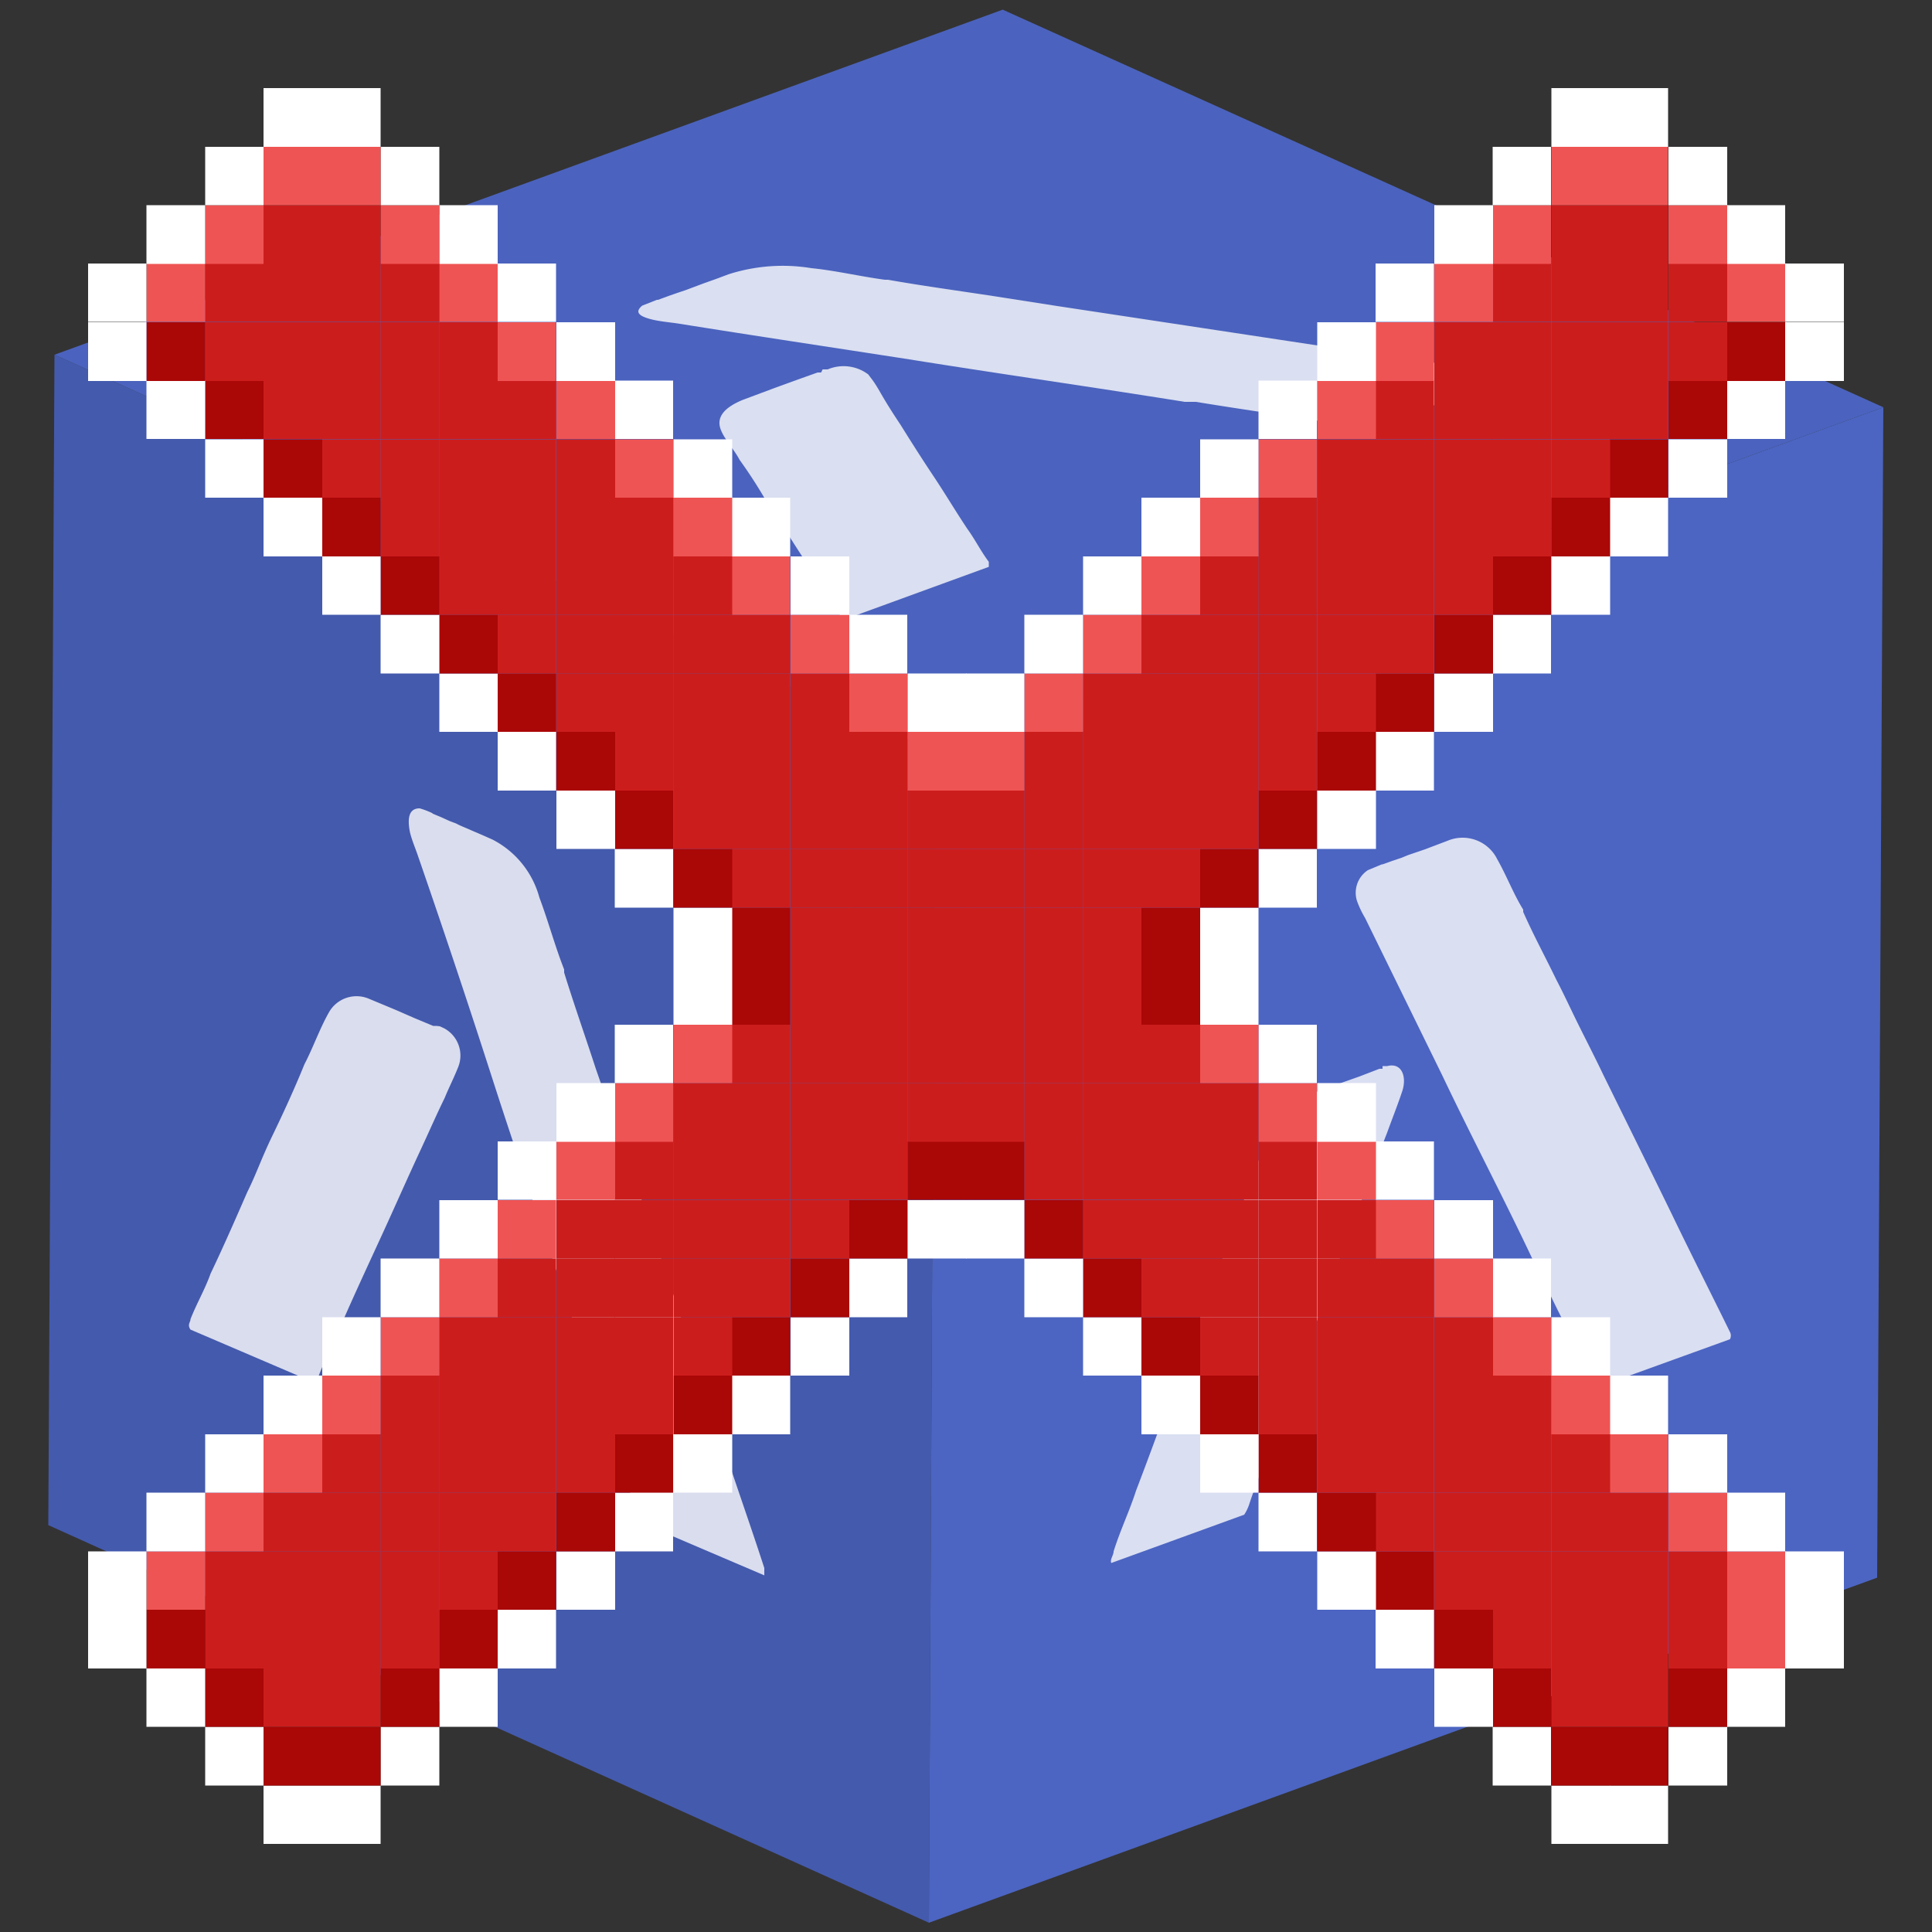 <svg id="Capa_1" data-name="Capa 1" xmlns="http://www.w3.org/2000/svg" xmlns:xlink="http://www.w3.org/1999/xlink" width="50" height="50" viewBox="0 0 50 50">
  <rect x="0" y="0" width="50" height="50" fill="#333333" stroke="none"/>
  <defs>
    <clipPath id="clip-path">
      <polygon points="24.04 49.76 1.25 39.47 1.41 9.18 24.19 19.47 24.04 49.76" fill="none"/>
    </clipPath>
    <clipPath id="clip-path-2">
      <polygon points="24.19 19.47 1.41 9.18 25.95 0.25 48.74 10.54 24.19 19.47" fill="none"/>
    </clipPath>
    <clipPath id="clip-path-3">
      <polygon points="48.74 10.54 48.58 40.83 24.04 49.76 24.19 19.47 48.74 10.54" fill="none"/>
    </clipPath>
  </defs>
  <g id="Figment_lido">
    <g style="isolation: isolate">
      <g>
        <polygon points="24.04 49.76 1.25 39.47 1.41 9.18 24.19 19.47 24.04 49.76" fill="#445aad"/>
        <g style="isolation: isolate">
          <g clip-path="url(#clip-path)">
            <g>
              <path d="M11.2,21.05a2,2,0,0,0-.34-.13c-.26,0-.33.22-.25.62.05.21.14.41.21.62q1,2.89,1.93,5.78c.74,2.3,1.54,4.57,2.28,6.87,0,.09.07.17.1.27.39,1.24.83,2.47,1.23,3.71a2.33,2.33,0,0,0,.26.63l3.16,1.35c0-.05,0-.12,0-.19-.47-1.45-1-2.9-1.44-4.34q-.85-2.54-1.69-5.07L16,29.39c-.19-.58-.38-1.16-.58-1.73-.27-.83-.56-1.65-.82-2.49l0-.08c-.24-.61-.41-1.25-.64-1.86a2.39,2.39,0,0,0-1.21-1.5l-.27-.12-.28-.12c-.13-.06-.27-.11-.4-.18l-.16-.06-.22-.1-.24-.1" fill="#fefefe" opacity="0.8"/>
              <path d="M11.29,26.55l-.08,0-.48-.2-.48-.21-.72-.3a.82.82,0,0,0-1,.33c-.25.43-.42.93-.65,1.37-.26.64-.54,1.25-.83,1.85s-.42,1-.65,1.46c-.31.71-.62,1.42-.95,2.11-.15.42-.36.77-.52,1.18,0,.08-.09.14,0,.27l3.2,1.37a.63.63,0,0,0,.12-.18c.19-.49.43-.94.63-1.43.32-.73.66-1.46,1-2.2s.66-1.47,1-2.2c.21-.45.41-.91.63-1.36.11-.27.24-.52.35-.8a.8.8,0,0,0-.37-1l-.11-.05" fill="#fefefe" opacity="0.8"/>
            </g>
          </g>
        </g>
      </g>
      <g>
        <polygon points="24.19 19.47 1.41 9.18 25.95 0.25 48.74 10.54 24.19 19.47" fill="#4b63be"/>
        <g style="isolation: isolate">
          <g clip-path="url(#clip-path-2)">
            <g>
              <path d="M17,7.76l-.38.15c-.19.16-.11.27.26.36.21.05.44.07.65.1,2,.32,4,.62,6,.93,2.37.38,4.77.72,7.13,1.1l.29,0c1.28.21,2.58.39,3.86.6a3.14,3.14,0,0,0,.7.07l3.66-1.33s-.09,0-.17-.07L34.49,9,29.21,8.2l-1.85-.28-1.8-.28c-.86-.13-1.73-.25-2.58-.4H22.9C22.24,7.15,21.61,7,21,6.94a4.59,4.59,0,0,0-2.15.16l-.32.12-.31.11-.48.18-.18.06-.26.09-.27.1" fill="#fefefe" opacity="0.8"/>
              <path d="M21.25,9.64l-.09,0-.56.2-.55.2-.83.31c-.46.19-.65.42-.59.69s.36.57.51.86a12.46,12.46,0,0,1,.72,1.12c.21.29.4.59.58.88s.56.86.82,1.29c.19.23.29.47.47.71,0,0,0,.1.16.12l3.7-1.35s0-.08,0-.13c-.21-.28-.35-.57-.56-.86-.3-.45-.56-.89-.86-1.34s-.58-.89-.86-1.34c-.18-.27-.36-.55-.52-.83s-.2-.32-.32-.48a1.06,1.06,0,0,0-1.05-.13l-.13,0" fill="#fefefe" opacity="0.8"/>
            </g>
          </g>
        </g>
      </g>
      <g>
        <polygon points="48.74 10.54 48.58 40.83 24.04 49.76 24.19 19.47 48.74 10.54" fill="#4c65c2"/>
        <g style="isolation: isolate">
          <g clip-path="url(#clip-path-3)">
            <g>
              <path d="M35.76,22.37l-.36.15a.7.7,0,0,0-.28.8,2.56,2.56,0,0,0,.21.44l2,4.08c.78,1.64,1.61,3.21,2.38,4.85,0,.06.07.11.11.18.4.89.86,1.74,1.28,2.63.07.15.13.32.27.39l3.4-1.23a.2.2,0,0,0,0-.19c-.49-1-1-2-1.51-3.06-.58-1.19-1.17-2.38-1.76-3.58-.2-.42-.41-.83-.62-1.25s-.39-.82-.6-1.22c-.28-.58-.59-1.15-.86-1.76l0-.06c-.25-.4-.43-.88-.67-1.3a1,1,0,0,0-1.29-.48l-.29.11-.29.11-.44.15-.17.07-.24.08-.25.09" fill="#fefefe" opacity="0.8"/>
              <path d="M35.78,27.66l-.08,0-.52.2-.51.18-.77.28a2.42,2.42,0,0,0-1.1,1.15c-.27.61-.47,1.25-.72,1.87-.29.83-.6,1.65-.92,2.47-.23.65-.46,1.3-.71,1.94-.35.95-.69,1.89-1.05,2.83-.17.53-.4,1-.58,1.57,0,.1-.1.21-.06.3l3.44-1.25a1.13,1.13,0,0,0,.13-.27c.21-.64.47-1.26.7-1.9l1.09-2.94c.37-1,.72-2,1.09-2.95.23-.61.45-1.22.69-1.83.13-.36.27-.71.39-1.07s0-.75-.39-.65l-.12,0" fill="#fefefe" opacity="0.8"/>
            </g>
          </g>
        </g>
      </g>
    </g>
  </g>
  <g>
    <rect x="46.2" y="41.66" width="1.52" height="1.52" fill="#fff"/>
    <rect x="46.2" y="40.15" width="1.52" height="1.51" fill="#fff"/>
    <rect x="46.2" y="8.34" width="1.52" height="1.52" fill="#fff"/>
    <rect x="46.2" y="6.82" width="1.52" height="1.51" fill="#fff"/>
    <rect x="44.69" y="43.18" width="1.51" height="1.51" fill="#fff"/>
    <rect x="44.69" y="41.66" width="1.51" height="1.52" fill="#ef5454"/>
    <rect x="44.69" y="40.15" width="1.51" height="1.51" fill="#ef5454"/>
    <rect x="44.69" y="38.63" width="1.51" height="1.52" fill="#fff"/>
    <rect x="44.69" y="9.85" width="1.51" height="1.51" fill="#fff"/>
    <rect x="44.69" y="8.34" width="1.51" height="1.52" fill="#aa0707"/>
    <rect x="44.69" y="6.82" width="1.51" height="1.51" fill="#ef5454"/>
    <rect x="44.69" y="5.31" width="1.51" height="1.52" fill="#fff"/>
    <rect x="43.18" y="44.69" width="1.52" height="1.52" fill="#fff"/>
    <rect x="43.18" y="43.18" width="1.52" height="1.51" fill="#aa0707"/>
    <rect x="43.18" y="41.66" width="1.52" height="1.52" fill="#cc1d1d"/>
    <rect x="43.18" y="40.15" width="1.52" height="1.51" fill="#cc1d1d"/>
    <rect x="43.18" y="38.63" width="1.52" height="1.52" fill="#ef5454"/>
    <rect x="43.18" y="37.12" width="1.52" height="1.51" fill="#fff"/>
    <rect x="43.18" y="11.37" width="1.52" height="1.51" fill="#fff"/>
    <rect x="43.18" y="9.85" width="1.52" height="1.51" fill="#aa0707"/>
    <rect x="43.18" y="8.34" width="1.52" height="1.52" fill="#cc1d1d"/>
    <rect x="43.18" y="6.82" width="1.52" height="1.51" fill="#cc1d1d"/>
    <rect x="43.18" y="5.31" width="1.52" height="1.52" fill="#ef5454"/>
    <rect x="43.18" y="3.8" width="1.52" height="1.51" fill="#fff"/>
    <rect x="41.66" y="46.21" width="1.51" height="1.51" fill="#fff"/>
    <rect x="41.66" y="44.69" width="1.51" height="1.52" fill="#aa0707"/>
    <rect x="41.66" y="43.18" width="1.51" height="1.51" fill="#cc1d1d"/>
    <rect x="41.66" y="41.66" width="1.51" height="1.52" fill="#cc1d1d"/>
    <rect x="41.66" y="40.15" width="1.51" height="1.51" fill="#cc1d1d"/>
    <rect x="41.66" y="38.63" width="1.51" height="1.52" fill="#cc1d1d"/>
    <rect x="41.66" y="37.12" width="1.51" height="1.51" fill="#ef5454"/>
    <rect x="41.66" y="35.6" width="1.51" height="1.52" fill="#fff"/>
    <rect x="41.66" y="12.88" width="1.51" height="1.52" fill="#fff"/>
    <rect x="41.66" y="11.37" width="1.51" height="1.51" fill="#aa0707"/>
    <rect x="41.66" y="9.85" width="1.51" height="1.51" fill="#cc1d1d"/>
    <rect x="41.66" y="8.34" width="1.51" height="1.52" fill="#cc1d1d"/>
    <rect x="41.66" y="6.82" width="1.51" height="1.51" fill="#cc1d1d"/>
    <rect x="41.66" y="5.31" width="1.51" height="1.52" fill="#cc1d1d"/>
    <rect x="41.66" y="3.8" width="1.51" height="1.51" fill="#ef5454"/>
    <rect x="41.66" y="2.28" width="1.51" height="1.52" fill="#fff"/>
    <rect x="40.15" y="46.21" width="1.52" height="1.51" fill="#fff"/>
    <rect x="40.15" y="44.69" width="1.52" height="1.52" fill="#aa0707"/>
    <rect x="40.15" y="43.18" width="1.52" height="1.51" fill="#cc1d1d"/>
    <rect x="40.15" y="41.66" width="1.52" height="1.52" fill="#cc1d1d"/>
    <rect x="40.15" y="40.15" width="1.52" height="1.51" fill="#cc1d1d"/>
    <rect x="40.15" y="38.63" width="1.52" height="1.52" fill="#cc1d1d"/>
    <rect x="40.15" y="37.12" width="1.52" height="1.51" fill="#cc1d1d"/>
    <rect x="40.15" y="35.6" width="1.52" height="1.52" fill="#ef5454"/>
    <rect x="40.15" y="34.09" width="1.52" height="1.51" fill="#fff"/>
    <rect x="40.15" y="14.4" width="1.52" height="1.51" fill="#fff"/>
    <rect x="40.15" y="12.88" width="1.52" height="1.52" fill="#aa0707"/>
    <rect x="40.15" y="11.37" width="1.52" height="1.51" fill="#cc1d1d"/>
    <rect x="40.15" y="9.85" width="1.52" height="1.51" fill="#cc1d1d"/>
    <rect x="40.15" y="8.34" width="1.52" height="1.52" fill="#cc1d1d"/>
    <rect x="40.15" y="6.82" width="1.52" height="1.51" fill="#cc1d1d"/>
    <rect x="40.15" y="5.31" width="1.52" height="1.52" fill="#cc1d1d"/>
    <rect x="40.15" y="3.8" width="1.52" height="1.51" fill="#ef5454"/>
    <rect x="40.15" y="2.28" width="1.52" height="1.52" fill="#fff"/>
    <rect x="38.63" y="44.69" width="1.51" height="1.52" fill="#fff"/>
    <rect x="38.63" y="43.18" width="1.51" height="1.51" fill="#aa0707"/>
    <rect x="38.63" y="41.66" width="1.51" height="1.52" fill="#cc1d1d"/>
    <rect x="38.63" y="40.15" width="1.51" height="1.51" fill="#cc1d1d"/>
    <rect x="38.63" y="38.63" width="1.51" height="1.52" fill="#cc1d1d"/>
    <rect x="38.63" y="37.12" width="1.51" height="1.51" fill="#cc1d1d"/>
    <rect x="38.63" y="35.6" width="1.51" height="1.52" fill="#cc1d1d"/>
    <rect x="38.63" y="34.09" width="1.51" height="1.51" fill="#ef5454"/>
    <rect x="38.63" y="32.57" width="1.51" height="1.52" fill="#fff"/>
    <rect x="38.63" y="15.91" width="1.51" height="1.52" fill="#fff"/>
    <rect x="38.63" y="14.4" width="1.51" height="1.51" fill="#aa0707"/>
    <rect x="38.63" y="12.88" width="1.51" height="1.52" fill="#cc1d1d"/>
    <rect x="38.63" y="11.37" width="1.51" height="1.51" fill="#cc1d1d"/>
    <rect x="38.63" y="9.85" width="1.51" height="1.51" fill="#cc1d1d"/>
    <rect x="38.63" y="8.34" width="1.51" height="1.52" fill="#cc1d1d"/>
    <rect x="38.63" y="6.82" width="1.51" height="1.51" fill="#cc1d1d"/>
    <rect x="38.63" y="5.31" width="1.51" height="1.52" fill="#ef5454"/>
    <rect x="38.63" y="3.8" width="1.51" height="1.51" fill="#fff"/>
    <rect x="37.12" y="43.18" width="1.52" height="1.51" fill="#fff"/>
    <rect x="37.12" y="41.66" width="1.52" height="1.52" fill="#aa0707"/>
    <rect x="37.12" y="40.15" width="1.52" height="1.51" fill="#cc1d1d"/>
    <rect x="37.12" y="38.63" width="1.52" height="1.52" fill="#cc1d1d"/>
    <rect x="37.12" y="37.12" width="1.52" height="1.51" fill="#cc1d1d"/>
    <rect x="37.12" y="35.6" width="1.52" height="1.52" fill="#cc1d1d"/>
    <rect x="37.12" y="34.09" width="1.52" height="1.51" fill="#cc1d1d"/>
    <rect x="37.12" y="32.57" width="1.52" height="1.52" fill="#ef5454"/>
    <rect x="37.12" y="31.06" width="1.52" height="1.51" fill="#fff"/>
    <rect x="37.12" y="17.43" width="1.52" height="1.51" fill="#fff"/>
    <rect x="37.12" y="15.91" width="1.52" height="1.52" fill="#aa0707"/>
    <rect x="37.12" y="14.4" width="1.52" height="1.51" fill="#cc1d1d"/>
    <rect x="37.12" y="12.88" width="1.52" height="1.52" fill="#cc1d1d"/>
    <rect x="37.12" y="11.37" width="1.52" height="1.51" fill="#cc1d1d"/>
    <rect x="37.12" y="9.85" width="1.52" height="1.51" fill="#cc1d1d"/>
    <rect x="37.12" y="8.34" width="1.52" height="1.52" fill="#cc1d1d"/>
    <rect x="37.12" y="6.82" width="1.52" height="1.51" fill="#ef5454"/>
    <rect x="37.12" y="5.31" width="1.52" height="1.52" fill="#fff"/>
    <rect x="35.6" y="41.66" width="1.51" height="1.52" fill="#fff"/>
    <rect x="35.6" y="40.15" width="1.51" height="1.51" fill="#aa0707"/>
    <rect x="35.6" y="38.63" width="1.51" height="1.52" fill="#cc1d1d"/>
    <rect x="35.6" y="37.12" width="1.51" height="1.51" fill="#cc1d1d"/>
    <rect x="35.6" y="35.6" width="1.51" height="1.52" fill="#cc1d1d"/>
    <rect x="35.6" y="34.09" width="1.51" height="1.51" fill="#cc1d1d"/>
    <rect x="35.6" y="32.57" width="1.51" height="1.52" fill="#cc1d1d"/>
    <rect x="35.6" y="31.06" width="1.51" height="1.51" fill="#ef5454"/>
    <rect x="35.6" y="29.54" width="1.51" height="1.51" fill="#fff"/>
    <rect x="35.6" y="18.94" width="1.51" height="1.52" fill="#fff"/>
    <rect x="35.6" y="17.43" width="1.51" height="1.51" fill="#aa0707"/>
    <rect x="35.6" y="15.91" width="1.51" height="1.52" fill="#cc1d1d"/>
    <rect x="35.6" y="14.4" width="1.51" height="1.51" fill="#cc1d1d"/>
    <rect x="35.6" y="12.88" width="1.51" height="1.52" fill="#cc1d1d"/>
    <rect x="35.6" y="11.37" width="1.51" height="1.51" fill="#cc1d1d"/>
    <rect x="35.6" y="9.85" width="1.51" height="1.51" fill="#cc1d1d"/>
    <rect x="35.6" y="8.34" width="1.51" height="1.52" fill="#ef5454"/>
    <rect x="35.6" y="6.82" width="1.51" height="1.51" fill="#fff"/>
    <rect x="34.09" y="40.15" width="1.52" height="1.51" fill="#fff"/>
    <rect x="34.09" y="38.63" width="1.52" height="1.52" fill="#aa0707"/>
    <rect x="34.09" y="37.12" width="1.52" height="1.51" fill="#cc1d1d"/>
    <rect x="34.09" y="35.6" width="1.52" height="1.52" fill="#cc1d1d"/>
    <rect x="34.09" y="34.09" width="1.52" height="1.51" fill="#cc1d1d"/>
    <rect x="34.09" y="32.57" width="1.52" height="1.52" fill="#cc1d1d"/>
    <rect x="34.09" y="31.06" width="1.52" height="1.51" fill="#cc1d1d"/>
    <rect x="34.09" y="29.54" width="1.52" height="1.51" fill="#ef5454"/>
    <rect x="34.09" y="28.03" width="1.52" height="1.52" fill="#fff"/>
    <rect x="34.09" y="20.46" width="1.52" height="1.51" fill="#fff"/>
    <rect x="34.09" y="18.94" width="1.52" height="1.52" fill="#aa0707"/>
    <rect x="34.09" y="17.43" width="1.52" height="1.51" fill="#cc1d1d"/>
    <rect x="34.09" y="15.91" width="1.52" height="1.52" fill="#cc1d1d"/>
    <rect x="34.09" y="14.4" width="1.52" height="1.51" fill="#cc1d1d"/>
    <rect x="34.09" y="12.88" width="1.52" height="1.52" fill="#cc1d1d"/>
    <rect x="34.09" y="11.37" width="1.52" height="1.51" fill="#cc1d1d"/>
    <rect x="34.09" y="9.85" width="1.52" height="1.51" fill="#ef5454"/>
    <rect x="34.09" y="8.34" width="1.52" height="1.52" fill="#fff"/>
    <rect x="32.57" y="38.63" width="1.51" height="1.52" fill="#fff"/>
    <rect x="32.57" y="37.12" width="1.51" height="1.51" fill="#aa0707"/>
    <rect x="32.57" y="35.6" width="1.51" height="1.52" fill="#cc1d1d"/>
    <rect x="32.57" y="34.09" width="1.51" height="1.51" fill="#cc1d1d"/>
    <rect x="32.57" y="32.57" width="1.51" height="1.52" fill="#cc1d1d"/>
    <rect x="32.57" y="31.06" width="1.51" height="1.51" fill="#cc1d1d"/>
    <rect x="32.57" y="29.54" width="1.51" height="1.51" fill="#cc1d1d"/>
    <rect x="32.57" y="28.03" width="1.51" height="1.52" fill="#ef5454"/>
    <rect x="32.57" y="26.52" width="1.51" height="1.51" fill="#fff"/>
    <rect x="32.57" y="21.97" width="1.51" height="1.52" fill="#fff"/>
    <rect x="32.57" y="20.46" width="1.51" height="1.51" fill="#aa0707"/>
    <rect x="32.57" y="18.94" width="1.51" height="1.52" fill="#cc1d1d"/>
    <rect x="32.57" y="17.43" width="1.51" height="1.51" fill="#cc1d1d"/>
    <rect x="32.57" y="15.91" width="1.51" height="1.52" fill="#cc1d1d"/>
    <rect x="32.57" y="14.4" width="1.51" height="1.51" fill="#cc1d1d"/>
    <rect x="32.57" y="12.88" width="1.51" height="1.52" fill="#cc1d1d"/>
    <rect x="32.57" y="11.37" width="1.51" height="1.51" fill="#ef5454"/>
    <rect x="32.57" y="9.85" width="1.51" height="1.51" fill="#fff"/>
    <rect x="31.06" y="37.12" width="1.51" height="1.51" fill="#fff"/>
    <rect x="31.06" y="35.6" width="1.51" height="1.52" fill="#aa0707"/>
    <rect x="31.06" y="34.09" width="1.51" height="1.51" fill="#cc1d1d"/>
    <rect x="31.06" y="32.57" width="1.51" height="1.52" fill="#cc1d1d"/>
    <rect x="31.06" y="31.06" width="1.51" height="1.51" fill="#cc1d1d"/>
    <rect x="31.06" y="29.54" width="1.51" height="1.51" fill="#cc1d1d"/>
    <rect x="31.06" y="28.03" width="1.51" height="1.52" fill="#cc1d1d"/>
    <rect x="31.06" y="26.52" width="1.51" height="1.51" fill="#ef5454"/>
    <rect x="31.06" y="25" width="1.51" height="1.52" fill="#fff"/>
    <rect x="31.06" y="23.49" width="1.51" height="1.51" fill="#fff"/>
    <rect x="31.06" y="21.97" width="1.51" height="1.52" fill="#aa0707"/>
    <rect x="31.06" y="20.46" width="1.51" height="1.51" fill="#cc1d1d"/>
    <rect x="31.06" y="18.94" width="1.51" height="1.52" fill="#cc1d1d"/>
    <rect x="31.06" y="17.43" width="1.51" height="1.51" fill="#cc1d1d"/>
    <rect x="31.06" y="15.91" width="1.51" height="1.52" fill="#cc1d1d"/>
    <rect x="31.06" y="14.4" width="1.51" height="1.51" fill="#cc1d1d"/>
    <rect x="31.06" y="12.88" width="1.51" height="1.52" fill="#ef5454"/>
    <rect x="31.06" y="11.37" width="1.51" height="1.51" fill="#fff"/>
    <rect x="29.54" y="35.6" width="1.52" height="1.52" fill="#fff"/>
    <rect x="29.54" y="34.09" width="1.52" height="1.51" fill="#aa0707"/>
    <rect x="29.54" y="32.57" width="1.52" height="1.52" fill="#cc1d1d"/>
    <rect x="29.54" y="31.06" width="1.52" height="1.51" fill="#cc1d1d"/>
    <rect x="29.54" y="29.54" width="1.52" height="1.51" fill="#cc1d1d"/>
    <rect x="29.54" y="28.03" width="1.52" height="1.52" fill="#cc1d1d"/>
    <rect x="29.54" y="26.52" width="1.52" height="1.51" fill="#cc1d1d"/>
    <rect x="29.54" y="25" width="1.52" height="1.52" fill="#aa0707"/>
    <rect x="29.54" y="23.49" width="1.52" height="1.51" fill="#aa0707"/>
    <rect x="29.54" y="21.97" width="1.52" height="1.52" fill="#cc1d1d"/>
    <rect x="29.54" y="20.46" width="1.52" height="1.51" fill="#cc1d1d"/>
    <rect x="29.54" y="18.94" width="1.52" height="1.52" fill="#cc1d1d"/>
    <rect x="29.54" y="17.43" width="1.52" height="1.51" fill="#cc1d1d"/>
    <rect x="29.54" y="15.91" width="1.52" height="1.52" fill="#cc1d1d"/>
    <rect x="29.54" y="14.4" width="1.52" height="1.51" fill="#ef5454"/>
    <rect x="29.54" y="12.88" width="1.52" height="1.52" fill="#fff"/>
    <rect x="28.03" y="34.09" width="1.51" height="1.51" fill="#fff"/>
    <rect x="28.03" y="32.57" width="1.51" height="1.52" fill="#aa0707"/>
    <rect x="28.03" y="31.06" width="1.51" height="1.51" fill="#cc1d1d"/>
    <rect x="28.03" y="29.54" width="1.51" height="1.51" fill="#cc1d1d"/>
    <rect x="28.03" y="28.03" width="1.51" height="1.52" fill="#cc1d1d"/>
    <rect x="28.03" y="26.52" width="1.51" height="1.51" fill="#cc1d1d"/>
    <rect x="28.03" y="25" width="1.51" height="1.52" fill="#cc1d1d"/>
    <rect x="28.03" y="23.49" width="1.51" height="1.51" fill="#cc1d1d"/>
    <rect x="28.03" y="21.97" width="1.51" height="1.52" fill="#cc1d1d"/>
    <rect x="28.03" y="20.46" width="1.51" height="1.51" fill="#cc1d1d"/>
    <rect x="28.03" y="18.94" width="1.51" height="1.52" fill="#cc1d1d"/>
    <rect x="28.03" y="17.43" width="1.51" height="1.51" fill="#cc1d1d"/>
    <rect x="28.03" y="15.91" width="1.51" height="1.52" fill="#ef5454"/>
    <rect x="28.03" y="14.4" width="1.51" height="1.51" fill="#fff"/>
    <rect x="26.51" y="32.57" width="1.52" height="1.52" fill="#fff"/>
    <rect x="26.51" y="31.06" width="1.52" height="1.51" fill="#aa0707"/>
    <rect x="26.51" y="29.54" width="1.52" height="1.51" fill="#cc1d1d"/>
    <rect x="26.51" y="28.03" width="1.52" height="1.52" fill="#cc1d1d"/>
    <rect x="26.51" y="26.52" width="1.52" height="1.51" fill="#cc1d1d"/>
    <rect x="26.51" y="25" width="1.52" height="1.52" fill="#cc1d1d"/>
    <rect x="26.51" y="23.49" width="1.52" height="1.51" fill="#cc1d1d"/>
    <rect x="26.51" y="21.97" width="1.52" height="1.52" fill="#cc1d1d"/>
    <rect x="26.51" y="20.46" width="1.52" height="1.51" fill="#cc1d1d"/>
    <rect x="26.51" y="18.94" width="1.52" height="1.52" fill="#cc1d1d"/>
    <rect x="26.51" y="17.43" width="1.52" height="1.51" fill="#ef5454"/>
    <rect x="26.51" y="15.91" width="1.52" height="1.52" fill="#fff"/>
    <rect x="25" y="31.06" width="1.51" height="1.51" fill="#fff"/>
    <rect x="25" y="29.54" width="1.51" height="1.51" fill="#aa0707"/>
    <rect x="25" y="28.03" width="1.51" height="1.52" fill="#cc1d1d"/>
    <rect x="25" y="26.52" width="1.51" height="1.51" fill="#cc1d1d"/>
    <rect x="25" y="25" width="1.51" height="1.52" fill="#cc1d1d"/>
    <rect x="25" y="23.49" width="1.51" height="1.51" fill="#cc1d1d"/>
    <rect x="25" y="21.97" width="1.51" height="1.52" fill="#cc1d1d"/>
    <rect x="25" y="20.46" width="1.51" height="1.51" fill="#cc1d1d"/>
    <rect x="25" y="18.94" width="1.51" height="1.52" fill="#ef5454"/>
    <rect x="25" y="17.43" width="1.51" height="1.51" fill="#fff"/>
    <rect x="23.49" y="31.06" width="1.52" height="1.51" fill="#fff"/>
    <rect x="23.49" y="29.54" width="1.52" height="1.51" fill="#aa0707"/>
    <rect x="23.49" y="28.03" width="1.52" height="1.52" fill="#cc1d1d"/>
    <rect x="23.49" y="26.52" width="1.52" height="1.51" fill="#cc1d1d"/>
    <rect x="23.49" y="25" width="1.52" height="1.52" fill="#cc1d1d"/>
    <rect x="23.49" y="23.49" width="1.52" height="1.51" fill="#cc1d1d"/>
    <rect x="23.49" y="21.97" width="1.52" height="1.52" fill="#cc1d1d"/>
    <rect x="23.49" y="20.46" width="1.52" height="1.51" fill="#cc1d1d"/>
    <rect x="23.49" y="18.94" width="1.52" height="1.52" fill="#ef5454"/>
    <rect x="23.49" y="17.43" width="1.52" height="1.51" fill="#fff"/>
    <rect x="21.97" y="32.57" width="1.51" height="1.52" fill="#fff"/>
    <rect x="21.97" y="31.06" width="1.51" height="1.51" fill="#aa0707"/>
    <rect x="21.97" y="29.54" width="1.51" height="1.51" fill="#cc1d1d"/>
    <rect x="21.97" y="28.03" width="1.51" height="1.52" fill="#cc1d1d"/>
    <rect x="21.97" y="26.52" width="1.51" height="1.51" fill="#cc1d1d"/>
    <rect x="21.97" y="25" width="1.51" height="1.52" fill="#cc1d1d"/>
    <rect x="21.97" y="23.49" width="1.51" height="1.51" fill="#cc1d1d"/>
    <rect x="21.97" y="21.97" width="1.51" height="1.52" fill="#cc1d1d"/>
    <rect x="21.97" y="20.46" width="1.51" height="1.51" fill="#cc1d1d"/>
    <rect x="21.97" y="18.94" width="1.51" height="1.52" fill="#cc1d1d"/>
    <rect x="21.97" y="17.43" width="1.51" height="1.51" fill="#ef5454"/>
    <rect x="21.97" y="15.91" width="1.51" height="1.52" fill="#fff"/>
    <rect x="20.46" y="34.09" width="1.52" height="1.51" fill="#fff"/>
    <rect x="20.46" y="32.57" width="1.52" height="1.52" fill="#aa0707"/>
    <rect x="20.46" y="31.06" width="1.52" height="1.51" fill="#cc1d1d"/>
    <rect x="20.46" y="29.54" width="1.52" height="1.51" fill="#cc1d1d"/>
    <rect x="20.46" y="28.03" width="1.52" height="1.52" fill="#cc1d1d"/>
    <rect x="20.46" y="26.52" width="1.52" height="1.51" fill="#cc1d1d"/>
    <rect x="20.46" y="25" width="1.52" height="1.52" fill="#cc1d1d"/>
    <rect x="20.46" y="23.49" width="1.52" height="1.51" fill="#cc1d1d"/>
    <rect x="20.46" y="21.97" width="1.52" height="1.52" fill="#cc1d1d"/>
    <rect x="20.46" y="20.46" width="1.52" height="1.51" fill="#cc1d1d"/>
    <rect x="20.46" y="18.94" width="1.52" height="1.52" fill="#cc1d1d"/>
    <rect x="20.46" y="17.43" width="1.52" height="1.51" fill="#cc1d1d"/>
    <rect x="20.46" y="15.91" width="1.52" height="1.52" fill="#ef5454"/>
    <rect x="20.46" y="14.4" width="1.52" height="1.51" fill="#fff"/>
    <rect x="18.94" y="35.6" width="1.51" height="1.52" fill="#fff"/>
    <rect x="18.94" y="34.09" width="1.51" height="1.51" fill="#aa0707"/>
    <rect x="18.94" y="32.57" width="1.51" height="1.52" fill="#cc1d1d"/>
    <rect x="18.94" y="31.06" width="1.51" height="1.51" fill="#cc1d1d"/>
    <rect x="18.94" y="29.54" width="1.51" height="1.51" fill="#cc1d1d"/>
    <rect x="18.94" y="28.03" width="1.51" height="1.52" fill="#cc1d1d"/>
    <rect x="18.94" y="26.52" width="1.51" height="1.51" fill="#cc1d1d"/>
    <rect x="18.94" y="25" width="1.51" height="1.52" fill="#aa0707"/>
    <rect x="18.94" y="23.49" width="1.51" height="1.51" fill="#aa0707"/>
    <rect x="18.94" y="21.97" width="1.51" height="1.52" fill="#cc1d1d"/>
    <rect x="18.94" y="20.46" width="1.51" height="1.51" fill="#cc1d1d"/>
    <rect x="18.94" y="18.94" width="1.51" height="1.52" fill="#cc1d1d"/>
    <rect x="18.94" y="17.43" width="1.51" height="1.51" fill="#cc1d1d"/>
    <rect x="18.94" y="15.91" width="1.51" height="1.52" fill="#cc1d1d"/>
    <rect x="18.94" y="14.4" width="1.51" height="1.51" fill="#ef5454"/>
    <rect x="18.94" y="12.88" width="1.51" height="1.52" fill="#fff"/>
    <rect x="17.43" y="37.12" width="1.52" height="1.51" fill="#fff"/>
    <rect x="17.43" y="35.6" width="1.52" height="1.52" fill="#aa0707"/>
    <rect x="17.43" y="34.09" width="1.52" height="1.51" fill="#cc1d1d"/>
    <rect x="17.43" y="32.57" width="1.52" height="1.52" fill="#cc1d1d"/>
    <rect x="17.43" y="31.06" width="1.52" height="1.51" fill="#cc1d1d"/>
    <rect x="17.43" y="29.54" width="1.52" height="1.51" fill="#cc1d1d"/>
    <rect x="17.43" y="28.03" width="1.52" height="1.52" fill="#cc1d1d"/>
    <rect x="17.43" y="26.52" width="1.52" height="1.51" fill="#ef5454"/>
    <rect x="17.43" y="25" width="1.52" height="1.52" fill="#fff"/>
    <rect x="17.43" y="23.49" width="1.52" height="1.51" fill="#fff"/>
    <rect x="17.43" y="21.97" width="1.52" height="1.52" fill="#aa0707"/>
    <rect x="17.43" y="20.46" width="1.52" height="1.51" fill="#cc1d1d"/>
    <rect x="17.43" y="18.94" width="1.52" height="1.52" fill="#cc1d1d"/>
    <rect x="17.43" y="17.43" width="1.52" height="1.51" fill="#cc1d1d"/>
    <rect x="17.43" y="15.91" width="1.52" height="1.52" fill="#cc1d1d"/>
    <rect x="17.43" y="14.4" width="1.52" height="1.51" fill="#cc1d1d"/>
    <rect x="17.43" y="12.88" width="1.52" height="1.52" fill="#ef5454"/>
    <rect x="17.43" y="11.37" width="1.52" height="1.51" fill="#fff"/>
    <rect x="15.91" y="38.63" width="1.51" height="1.52" fill="#fff"/>
    <rect x="15.91" y="37.12" width="1.51" height="1.51" fill="#aa0707"/>
    <rect x="15.91" y="35.6" width="1.51" height="1.52" fill="#cc1d1d"/>
    <rect x="15.91" y="34.09" width="1.51" height="1.51" fill="#cc1d1d"/>
    <rect x="15.91" y="32.57" width="1.51" height="1.52" fill="#cc1d1d"/>
    <rect x="15.91" y="31.06" width="1.51" height="1.51" fill="#cc1d1d"/>
    <rect x="15.91" y="29.54" width="1.51" height="1.51" fill="#cc1d1d"/>
    <rect x="15.91" y="28.03" width="1.51" height="1.52" fill="#ef5454"/>
    <rect x="15.91" y="26.52" width="1.51" height="1.51" fill="#fff"/>
    <rect x="15.91" y="21.97" width="1.51" height="1.52" fill="#fff"/>
    <rect x="15.91" y="20.46" width="1.51" height="1.51" fill="#aa0707"/>
    <rect x="15.91" y="18.94" width="1.51" height="1.52" fill="#cc1d1d"/>
    <rect x="15.91" y="17.43" width="1.51" height="1.51" fill="#cc1d1d"/>
    <rect x="15.91" y="15.91" width="1.51" height="1.52" fill="#cc1d1d"/>
    <rect x="15.91" y="14.4" width="1.51" height="1.51" fill="#cc1d1d"/>
    <rect x="15.91" y="12.88" width="1.51" height="1.52" fill="#cc1d1d"/>
    <rect x="15.91" y="11.37" width="1.51" height="1.51" fill="#ef5454"/>
    <rect x="15.91" y="9.85" width="1.51" height="1.51" fill="#fff"/>
    <rect x="14.4" y="40.15" width="1.52" height="1.51" fill="#fff"/>
    <rect x="14.4" y="38.63" width="1.52" height="1.52" fill="#aa0707"/>
    <rect x="14.4" y="37.12" width="1.52" height="1.51" fill="#cc1d1d"/>
    <rect x="14.4" y="35.6" width="1.52" height="1.52" fill="#cc1d1d"/>
    <rect x="14.4" y="34.09" width="1.52" height="1.51" fill="#cc1d1d"/>
    <rect x="14.4" y="32.57" width="1.52" height="1.52" fill="#cc1d1d"/>
    <rect x="14.4" y="31.06" width="1.52" height="1.51" fill="#cc1d1d"/>
    <rect x="14.4" y="29.54" width="1.52" height="1.51" fill="#ef5454"/>
    <rect x="14.4" y="28.03" width="1.52" height="1.52" fill="#fff"/>
    <rect x="14.4" y="20.46" width="1.52" height="1.51" fill="#fff"/>
    <rect x="14.4" y="18.94" width="1.52" height="1.52" fill="#aa0707"/>
    <rect x="14.4" y="17.43" width="1.52" height="1.51" fill="#cc1d1d"/>
    <rect x="14.4" y="15.91" width="1.52" height="1.52" fill="#cc1d1d"/>
    <rect x="14.4" y="14.4" width="1.52" height="1.51" fill="#cc1d1d"/>
    <rect x="14.4" y="12.88" width="1.52" height="1.52" fill="#cc1d1d"/>
    <rect x="14.4" y="11.37" width="1.52" height="1.51" fill="#cc1d1d"/>
    <rect x="14.4" y="9.85" width="1.52" height="1.51" fill="#ef5454"/>
    <rect x="14.4" y="8.34" width="1.52" height="1.52" fill="#fff"/>
    <rect x="12.88" y="41.66" width="1.51" height="1.52" fill="#fff"/>
    <rect x="12.88" y="40.15" width="1.51" height="1.51" fill="#aa0707"/>
    <rect x="12.88" y="38.63" width="1.51" height="1.52" fill="#cc1d1d"/>
    <rect x="12.88" y="37.12" width="1.51" height="1.51" fill="#cc1d1d"/>
    <rect x="12.88" y="35.6" width="1.51" height="1.52" fill="#cc1d1d"/>
    <rect x="12.88" y="34.09" width="1.51" height="1.51" fill="#cc1d1d"/>
    <rect x="12.88" y="32.57" width="1.51" height="1.52" fill="#cc1d1d"/>
    <rect x="12.88" y="31.06" width="1.51" height="1.51" fill="#ef5454"/>
    <rect x="12.88" y="29.54" width="1.51" height="1.51" fill="#fff"/>
    <rect x="12.88" y="18.94" width="1.51" height="1.52" fill="#fff"/>
    <rect x="12.88" y="17.43" width="1.51" height="1.51" fill="#aa0707"/>
    <rect x="12.88" y="15.91" width="1.51" height="1.52" fill="#cc1d1d"/>
    <rect x="12.88" y="14.4" width="1.51" height="1.51" fill="#cc1d1d"/>
    <rect x="12.88" y="12.88" width="1.51" height="1.52" fill="#cc1d1d"/>
    <rect x="12.88" y="11.37" width="1.51" height="1.51" fill="#cc1d1d"/>
    <rect x="12.88" y="9.85" width="1.51" height="1.51" fill="#cc1d1d"/>
    <rect x="12.88" y="8.34" width="1.51" height="1.52" fill="#ef5454"/>
    <rect x="12.88" y="6.82" width="1.51" height="1.51" fill="#fff"/>
    <rect x="11.37" y="43.18" width="1.51" height="1.51" fill="#fff"/>
    <rect x="11.37" y="41.66" width="1.51" height="1.52" fill="#aa0707"/>
    <rect x="11.37" y="40.15" width="1.51" height="1.51" fill="#cc1d1d"/>
    <rect x="11.37" y="38.63" width="1.51" height="1.52" fill="#cc1d1d"/>
    <rect x="11.37" y="37.12" width="1.51" height="1.51" fill="#cc1d1d"/>
    <rect x="11.37" y="35.6" width="1.51" height="1.52" fill="#cc1d1d"/>
    <rect x="11.37" y="34.09" width="1.51" height="1.51" fill="#cc1d1d"/>
    <rect x="11.37" y="32.57" width="1.51" height="1.52" fill="#ef5454"/>
    <rect x="11.37" y="31.06" width="1.51" height="1.51" fill="#fff"/>
    <rect x="11.37" y="17.43" width="1.51" height="1.51" fill="#fff"/>
    <rect x="11.37" y="15.91" width="1.51" height="1.52" fill="#aa0707"/>
    <rect x="11.37" y="14.4" width="1.51" height="1.51" fill="#cc1d1d"/>
    <rect x="11.37" y="12.88" width="1.51" height="1.52" fill="#cc1d1d"/>
    <rect x="11.37" y="11.37" width="1.51" height="1.51" fill="#cc1d1d"/>
    <rect x="11.37" y="9.85" width="1.51" height="1.51" fill="#cc1d1d"/>
    <rect x="11.37" y="8.34" width="1.51" height="1.52" fill="#cc1d1d"/>
    <rect x="11.37" y="6.82" width="1.51" height="1.51" fill="#ef5454"/>
    <rect x="11.37" y="5.31" width="1.51" height="1.52" fill="#fff"/>
    <rect x="9.85" y="44.69" width="1.52" height="1.52" fill="#fff"/>
    <rect x="9.85" y="43.18" width="1.52" height="1.51" fill="#aa0707"/>
    <rect x="9.85" y="41.66" width="1.52" height="1.52" fill="#cc1d1d"/>
    <rect x="9.85" y="40.15" width="1.52" height="1.51" fill="#cc1d1d"/>
    <rect x="9.85" y="38.63" width="1.52" height="1.52" fill="#cc1d1d"/>
    <rect x="9.85" y="37.12" width="1.52" height="1.51" fill="#cc1d1d"/>
    <rect x="9.85" y="35.6" width="1.52" height="1.52" fill="#cc1d1d"/>
    <rect x="9.85" y="34.09" width="1.52" height="1.51" fill="#ef5454"/>
    <rect x="9.85" y="32.57" width="1.52" height="1.52" fill="#fff"/>
    <rect x="9.85" y="15.91" width="1.52" height="1.52" fill="#fff"/>
    <rect x="9.85" y="14.4" width="1.52" height="1.51" fill="#aa0707"/>
    <rect x="9.85" y="12.88" width="1.52" height="1.52" fill="#cc1d1d"/>
    <rect x="9.85" y="11.37" width="1.52" height="1.51" fill="#cc1d1d"/>
    <rect x="9.85" y="9.85" width="1.52" height="1.51" fill="#cc1d1d"/>
    <rect x="9.85" y="8.34" width="1.52" height="1.52" fill="#cc1d1d"/>
    <rect x="9.85" y="6.82" width="1.52" height="1.51" fill="#cc1d1d"/>
    <rect x="9.85" y="5.31" width="1.52" height="1.52" fill="#ef5454"/>
    <rect x="9.85" y="3.8" width="1.52" height="1.51" fill="#fff"/>
    <rect x="8.34" y="46.21" width="1.51" height="1.51" fill="#fff"/>
    <rect x="8.34" y="44.69" width="1.51" height="1.52" fill="#aa0707"/>
    <rect x="8.34" y="43.18" width="1.51" height="1.51" fill="#cc1d1d"/>
    <rect x="8.34" y="41.66" width="1.51" height="1.52" fill="#cc1d1d"/>
    <rect x="8.34" y="40.15" width="1.51" height="1.51" fill="#cc1d1d"/>
    <rect x="8.34" y="38.63" width="1.51" height="1.52" fill="#cc1d1d"/>
    <rect x="8.34" y="37.12" width="1.51" height="1.51" fill="#cc1d1d"/>
    <rect x="8.34" y="35.6" width="1.51" height="1.52" fill="#ef5454"/>
    <rect x="8.34" y="34.09" width="1.51" height="1.51" fill="#fff"/>
    <rect x="8.34" y="14.4" width="1.51" height="1.51" fill="#fff"/>
    <rect x="8.34" y="12.88" width="1.51" height="1.52" fill="#aa0707"/>
    <rect x="8.34" y="11.37" width="1.51" height="1.51" fill="#cc1d1d"/>
    <rect x="8.34" y="9.85" width="1.51" height="1.51" fill="#cc1d1d"/>
    <rect x="8.34" y="8.34" width="1.51" height="1.52" fill="#cc1d1d"/>
    <rect x="8.34" y="6.82" width="1.51" height="1.51" fill="#cc1d1d"/>
    <rect x="8.34" y="5.31" width="1.51" height="1.52" fill="#cc1d1d"/>
    <rect x="8.34" y="3.8" width="1.51" height="1.51" fill="#ef5454"/>
    <rect x="8.34" y="2.28" width="1.51" height="1.52" fill="#fff"/>
    <rect x="6.82" y="46.21" width="1.52" height="1.51" fill="#fff"/>
    <rect x="6.82" y="44.69" width="1.52" height="1.52" fill="#aa0707"/>
    <rect x="6.82" y="43.18" width="1.52" height="1.51" fill="#cc1d1d"/>
    <rect x="6.82" y="41.66" width="1.52" height="1.52" fill="#cc1d1d"/>
    <rect x="6.82" y="40.15" width="1.52" height="1.51" fill="#cc1d1d"/>
    <rect x="6.82" y="38.63" width="1.52" height="1.52" fill="#cc1d1d"/>
    <rect x="6.82" y="37.12" width="1.52" height="1.51" fill="#ef5454"/>
    <rect x="6.82" y="35.6" width="1.52" height="1.52" fill="#fff"/>
    <rect x="6.82" y="12.88" width="1.52" height="1.52" fill="#fff"/>
    <rect x="6.82" y="11.37" width="1.52" height="1.51" fill="#aa0707"/>
    <rect x="6.82" y="9.85" width="1.52" height="1.51" fill="#cc1d1d"/>
    <rect x="6.82" y="8.34" width="1.52" height="1.52" fill="#cc1d1d"/>
    <rect x="6.82" y="6.82" width="1.52" height="1.51" fill="#cc1d1d"/>
    <rect x="6.82" y="5.31" width="1.52" height="1.52" fill="#cc1d1d"/>
    <rect x="6.82" y="3.8" width="1.52" height="1.51" fill="#ef5454"/>
    <rect x="6.82" y="2.28" width="1.52" height="1.52" fill="#fff"/>
    <rect x="5.31" y="44.69" width="1.51" height="1.52" fill="#fff"/>
    <rect x="5.31" y="43.18" width="1.51" height="1.51" fill="#aa0707"/>
    <rect x="5.31" y="41.66" width="1.51" height="1.52" fill="#cc1d1d"/>
    <rect x="5.31" y="40.15" width="1.51" height="1.51" fill="#cc1d1d"/>
    <rect x="5.31" y="38.63" width="1.51" height="1.52" fill="#ef5454"/>
    <rect x="5.31" y="37.12" width="1.51" height="1.51" fill="#fff"/>
    <rect x="5.31" y="11.37" width="1.51" height="1.51" fill="#fff"/>
    <rect x="5.31" y="9.85" width="1.51" height="1.51" fill="#aa0707"/>
    <rect x="5.31" y="8.34" width="1.51" height="1.52" fill="#cc1d1d"/>
    <rect x="5.31" y="6.82" width="1.51" height="1.51" fill="#cc1d1d"/>
    <rect x="5.31" y="5.31" width="1.51" height="1.52" fill="#ef5454"/>
    <rect x="5.31" y="3.8" width="1.51" height="1.51" fill="#fff"/>
    <rect x="3.79" y="43.18" width="1.52" height="1.51" fill="#fff"/>
    <rect x="3.79" y="41.66" width="1.52" height="1.52" fill="#aa0707"/>
    <rect x="3.79" y="40.15" width="1.52" height="1.51" fill="#ef5454"/>
    <rect x="3.79" y="38.63" width="1.52" height="1.52" fill="#fff"/>
    <rect x="3.79" y="9.85" width="1.52" height="1.51" fill="#fff"/>
    <rect x="3.79" y="8.34" width="1.52" height="1.52" fill="#aa0707"/>
    <rect x="3.79" y="6.82" width="1.52" height="1.51" fill="#ef5454"/>
    <rect x="3.79" y="5.31" width="1.52" height="1.52" fill="#fff"/>
    <rect x="2.28" y="41.66" width="1.51" height="1.52" fill="#fff"/>
    <rect x="2.28" y="40.15" width="1.51" height="1.51" fill="#fff"/>
    <rect x="2.28" y="8.34" width="1.51" height="1.52" fill="#fff"/>
    <rect x="2.28" y="6.82" width="1.51" height="1.51" fill="#fff"/>
  </g>
</svg>
